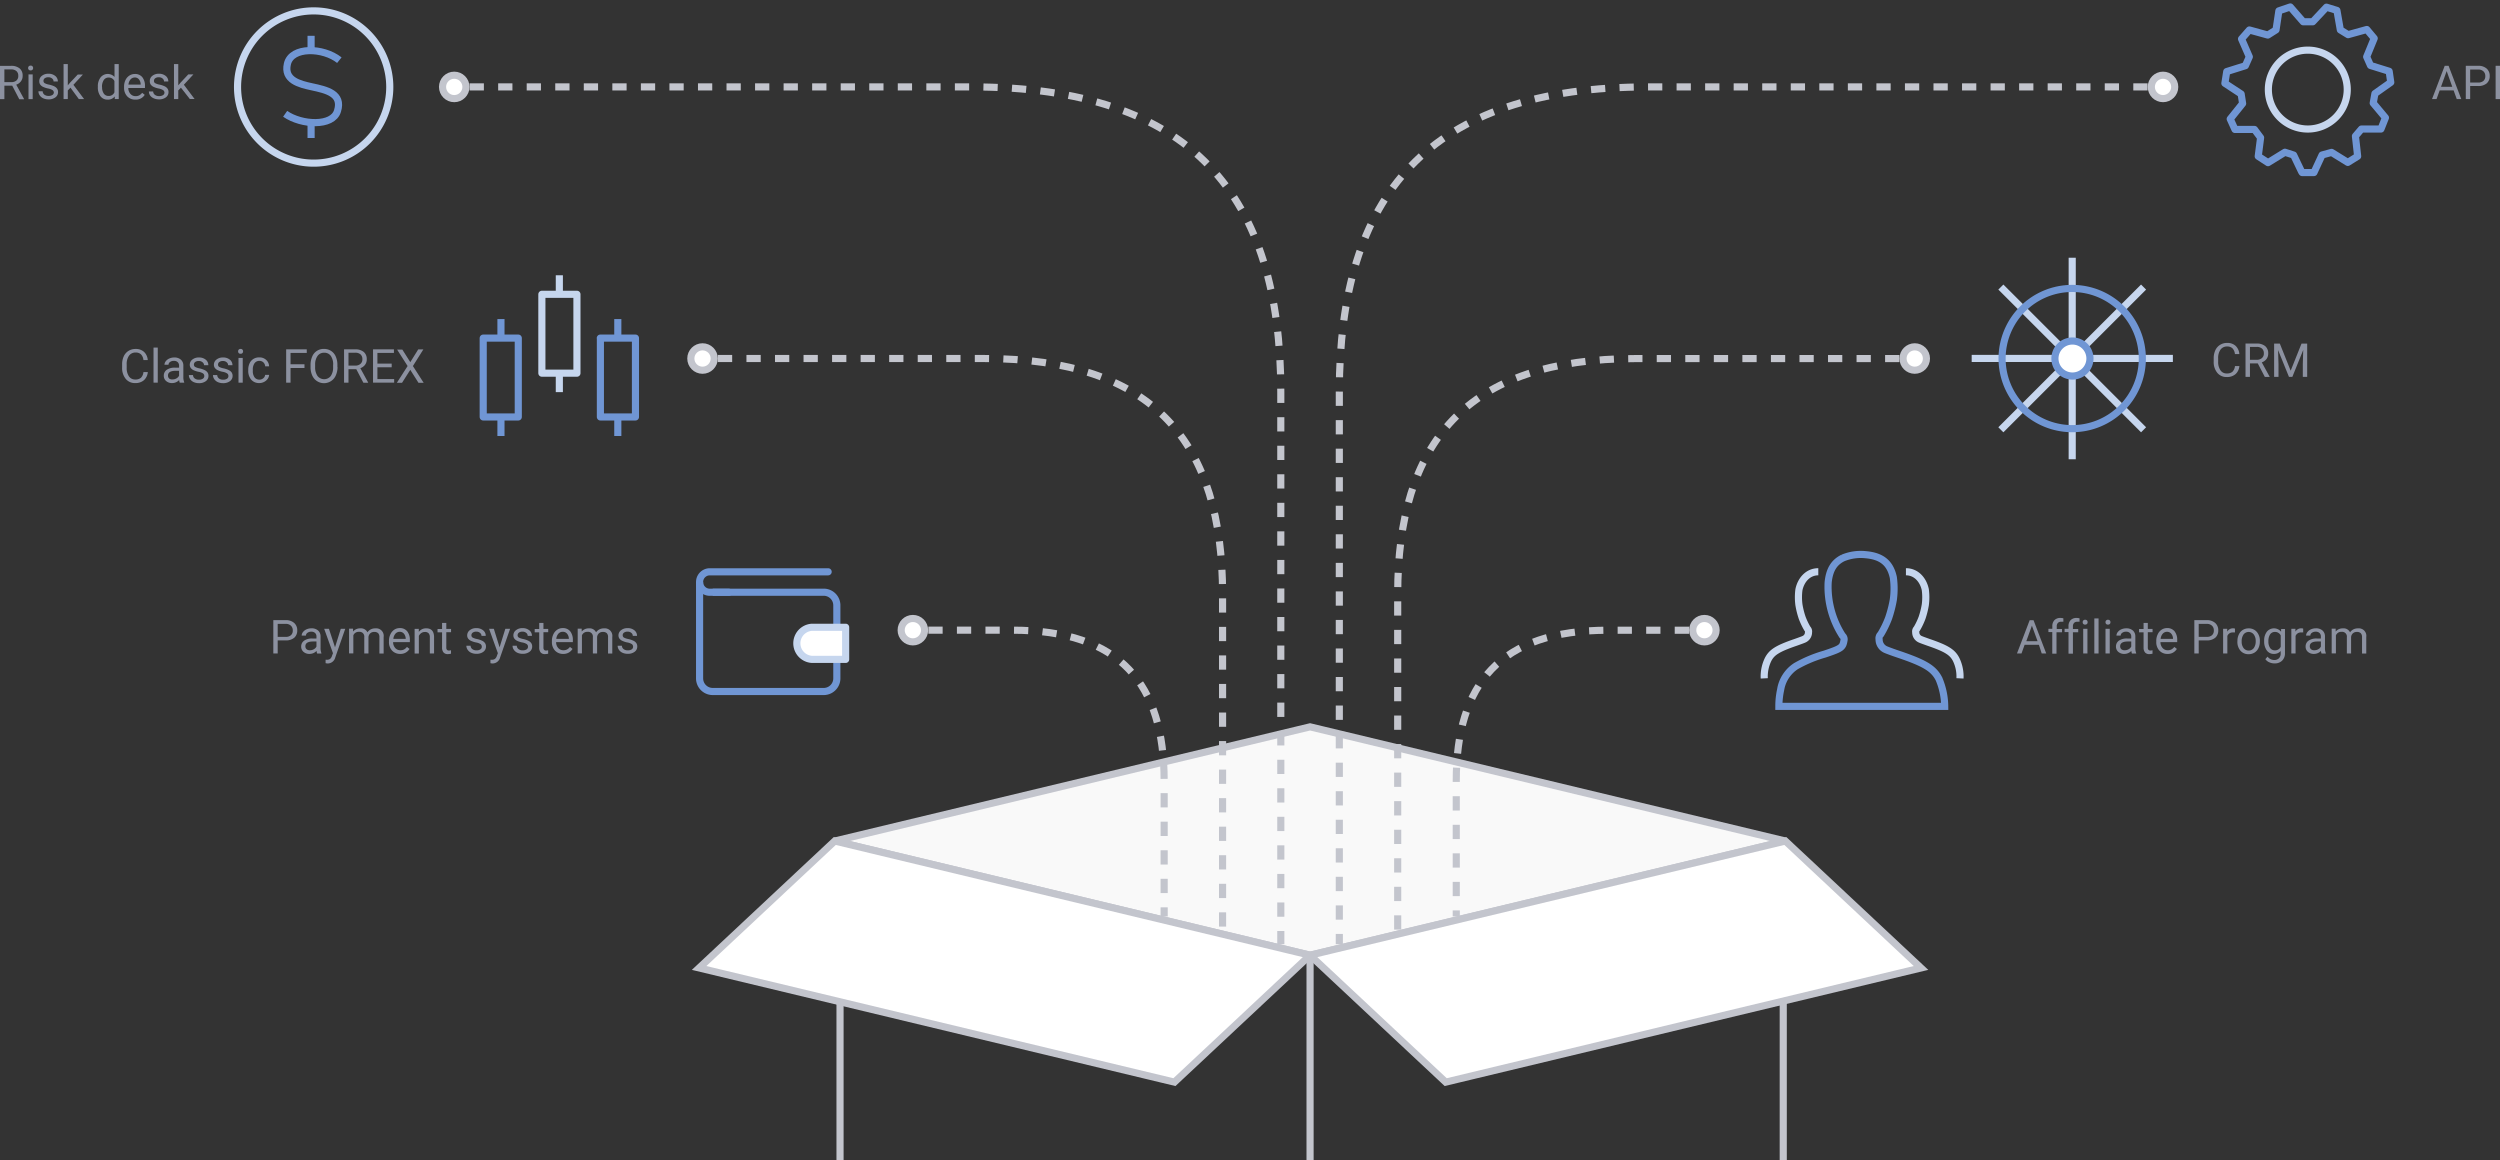 <svg id="Layer_1" data-name="Layer 1" xmlns="http://www.w3.org/2000/svg" viewBox="0 0 525.49 243.9"><rect x="0" y="0" width="525.49" height="243.9" fill="#333333" stroke="none"/><defs><style>.cls-1{fill:#f9f9f9;}.cls-1,.cls-15,.cls-17,.cls-2,.cls-3{stroke:#c3c5cd;}.cls-1,.cls-11,.cls-13,.cls-15,.cls-16,.cls-17,.cls-18,.cls-2,.cls-3,.cls-6,.cls-7{stroke-width:1.5px;}.cls-11,.cls-13,.cls-14,.cls-15,.cls-16,.cls-18,.cls-2,.cls-6,.cls-7,.cls-8,.cls-9{fill:none;}.cls-10,.cls-12,.cls-17,.cls-3{fill:#fff;}.cls-4{isolation:isolate;}.cls-5{fill:#8c91a0;}.cls-12,.cls-14,.cls-16,.cls-18,.cls-6,.cls-8{stroke:#c6d6ee;}.cls-10,.cls-11,.cls-13,.cls-7,.cls-9{stroke:#7096d4;}.cls-8{stroke-width:1.5px;}.cls-10,.cls-11,.cls-12,.cls-13,.cls-14,.cls-15,.cls-16,.cls-17,.cls-18,.cls-9{stroke-linejoin:round;}.cls-10,.cls-12,.cls-14,.cls-9{stroke-width:1.5px;}.cls-13,.cls-18{stroke-linecap:round;}.cls-15{stroke-dasharray:3 3;}</style></defs><title>binary</title><g id="g15641"><path id="path15621" class="cls-1" d="M313.8,246.84l99.91-24-99.91-24-99.91,24Z" transform="translate(-38.43 -46.06)"/><path id="path15629" class="cls-2" d="M313.8,246.84V290" transform="translate(-38.43 -46.06)"/><path id="path15633" class="cls-2" d="M215,223.36V290" transform="translate(-38.43 -46.06)"/><path id="path15623" class="cls-3" d="M313.8,246.84l-28.51,26.68-99.91-24,28.51-26.68Z" transform="translate(-38.43 -46.06)"/><path id="path15637" class="cls-2" d="M413.26,223.36V290" transform="translate(-38.43 -46.06)"/><path id="path15627" class="cls-3" d="M313.8,246.84l28.51,26.68,99.91-24-28.51-26.68Z" transform="translate(-38.43 -46.06)"/></g><g id="text15685" class="cls-4"><g class="cls-4"><path class="cls-5" d="M69.5,124.27a2.57,2.57,0,0,1-.82,1.71,2.68,2.68,0,0,1-1.83.6,2.46,2.46,0,0,1-2-.89,3.57,3.57,0,0,1-.75-2.37v-0.67a4,4,0,0,1,.35-1.71,2.61,2.61,0,0,1,1-1.13,2.75,2.75,0,0,1,1.48-.4,2.52,2.52,0,0,1,1.78.62,2.6,2.6,0,0,1,.78,1.72H68.58a2,2,0,0,0-.52-1.21,1.57,1.57,0,0,0-1.12-.38,1.65,1.65,0,0,0-1.38.65,3,3,0,0,0-.5,1.86v0.68a3.08,3.08,0,0,0,.47,1.81,1.53,1.53,0,0,0,1.33.67,1.77,1.77,0,0,0,1.18-.35,1.93,1.93,0,0,0,.54-1.21H69.5Z" transform="translate(-38.43 -46.06)"/><path class="cls-5" d="M71.58,126.49H70.7v-7.37h0.89v7.37Z" transform="translate(-38.43 -46.06)"/><path class="cls-5" d="M76.21,126.49a1.87,1.87,0,0,1-.12-0.55,2,2,0,0,1-1.48.64,1.83,1.83,0,0,1-1.26-.43,1.4,1.4,0,0,1-.49-1.1,1.47,1.47,0,0,1,.62-1.26,2.91,2.91,0,0,1,1.73-.45h0.86v-0.41a1,1,0,0,0-.28-0.74,1.12,1.12,0,0,0-.82-0.28,1.29,1.29,0,0,0-.8.24,0.71,0.71,0,0,0-.32.58H73a1.23,1.23,0,0,1,.28-0.75,1.88,1.88,0,0,1,.75-0.57,2.52,2.52,0,0,1,1-.21,2.05,2.05,0,0,1,1.41.45,1.62,1.62,0,0,1,.53,1.24v2.39a2.92,2.92,0,0,0,.18,1.14v0.08H76.21Zm-1.47-.68a1.55,1.55,0,0,0,.79-0.22,1.31,1.31,0,0,0,.54-0.56V124h-0.7q-1.63,0-1.63,1a0.81,0.81,0,0,0,.28.65A1.07,1.07,0,0,0,74.74,125.81Z" transform="translate(-38.43 -46.06)"/><path class="cls-5" d="M81.37,125.11a0.65,0.65,0,0,0-.27-0.56,2.6,2.6,0,0,0-.94-0.34,4.44,4.44,0,0,1-1.07-.35,1.51,1.51,0,0,1-.58-0.48,1.15,1.15,0,0,1-.19-0.66,1.35,1.35,0,0,1,.54-1.08,2.11,2.11,0,0,1,1.38-.44,2.17,2.17,0,0,1,1.43.46,1.45,1.45,0,0,1,.55,1.17H81.32A0.8,0.8,0,0,0,81,122.2a1.16,1.16,0,0,0-.78-0.26,1.21,1.21,0,0,0-.76.21,0.66,0.66,0,0,0-.27.55,0.54,0.54,0,0,0,.25.48,3.12,3.12,0,0,0,.92.31,4.8,4.8,0,0,1,1.08.36,1.57,1.57,0,0,1,.61.5,1.22,1.22,0,0,1,.2.71,1.33,1.33,0,0,1-.56,1.12,2.33,2.33,0,0,1-1.44.42,2.61,2.61,0,0,1-1.1-.22,1.79,1.79,0,0,1-.75-0.62,1.48,1.48,0,0,1-.27-0.86H79a0.92,0.92,0,0,0,.36.71,1.39,1.39,0,0,0,.88.26,1.43,1.43,0,0,0,.81-0.2A0.63,0.63,0,0,0,81.37,125.11Z" transform="translate(-38.43 -46.06)"/><path class="cls-5" d="M86.44,125.11a0.65,0.65,0,0,0-.27-0.56,2.6,2.6,0,0,0-.94-0.34,4.44,4.44,0,0,1-1.07-.35,1.51,1.51,0,0,1-.58-0.48,1.15,1.15,0,0,1-.19-0.66,1.35,1.35,0,0,1,.54-1.08,2.11,2.11,0,0,1,1.38-.44,2.17,2.17,0,0,1,1.43.46,1.45,1.45,0,0,1,.55,1.17H86.38a0.8,0.8,0,0,0-.31-0.63,1.16,1.16,0,0,0-.78-0.26,1.21,1.21,0,0,0-.76.21,0.66,0.66,0,0,0-.27.55,0.54,0.54,0,0,0,.25.48,3.12,3.12,0,0,0,.92.31,4.8,4.8,0,0,1,1.08.36,1.57,1.57,0,0,1,.61.5,1.22,1.22,0,0,1,.2.71,1.33,1.33,0,0,1-.56,1.12,2.33,2.33,0,0,1-1.44.42,2.61,2.61,0,0,1-1.1-.22,1.79,1.79,0,0,1-.75-0.62,1.48,1.48,0,0,1-.27-0.86h0.89a0.92,0.92,0,0,0,.36.71,1.39,1.39,0,0,0,.88.26,1.43,1.43,0,0,0,.81-0.2A0.63,0.63,0,0,0,86.44,125.11Z" transform="translate(-38.43 -46.06)"/><path class="cls-5" d="M88.48,119.92a0.53,0.53,0,0,1,.13-0.37,0.5,0.5,0,0,1,.39-0.15,0.5,0.5,0,0,1,.39.15,0.52,0.52,0,0,1,.13.37,0.5,0.5,0,0,1-.13.36,0.51,0.51,0,0,1-.39.14,0.51,0.51,0,0,1-.39-0.14A0.51,0.51,0,0,1,88.48,119.92Zm1,6.57H88.56V121.3h0.89v5.19Z" transform="translate(-38.43 -46.06)"/><path class="cls-5" d="M92.94,125.86a1.28,1.28,0,0,0,.83-0.29,1,1,0,0,0,.39-0.72H95a1.61,1.61,0,0,1-.31.85,2,2,0,0,1-.76.64,2.19,2.19,0,0,1-1,.24,2.14,2.14,0,0,1-1.69-.71,2.82,2.82,0,0,1-.63-1.94v-0.15a3.13,3.13,0,0,1,.28-1.35,2.12,2.12,0,0,1,.8-0.92,2.28,2.28,0,0,1,1.23-.33,2.08,2.08,0,0,1,1.45.52,1.87,1.87,0,0,1,.62,1.36H94.17a1.23,1.23,0,0,0-.38-0.83,1.19,1.19,0,0,0-.85-0.32,1.24,1.24,0,0,0-1,.49,2.29,2.29,0,0,0-.37,1.41V124a2.24,2.24,0,0,0,.37,1.38A1.25,1.25,0,0,0,92.94,125.86Z" transform="translate(-38.43 -46.06)"/><path class="cls-5" d="M102.43,123.41H99.5v3.08H98.58v-7h4.33v0.75H99.5v2.39h2.93v0.75Z" transform="translate(-38.43 -46.06)"/><path class="cls-5" d="M109.38,123.22A4.32,4.32,0,0,1,109,125a2.61,2.61,0,0,1-1,1.17,2.7,2.7,0,0,1-3.93-1.16,4.14,4.14,0,0,1-.36-1.74v-0.5a4.27,4.27,0,0,1,.35-1.78,2.59,2.59,0,0,1,2.46-1.59,2.71,2.71,0,0,1,1.48.41,2.61,2.61,0,0,1,1,1.18,4.33,4.33,0,0,1,.35,1.79v0.44Zm-0.92-.45a3.13,3.13,0,0,0-.5-1.91,1.64,1.64,0,0,0-1.4-.66,1.63,1.63,0,0,0-1.37.66,3.07,3.07,0,0,0-.52,1.84v0.51a3.14,3.14,0,0,0,.51,1.89,1.77,1.77,0,0,0,2.77,0,3.12,3.12,0,0,0,.5-1.86v-0.52Z" transform="translate(-38.43 -46.06)"/><path class="cls-5" d="M113.32,123.66h-1.64v2.83h-0.93v-7h2.31a2.74,2.74,0,0,1,1.82.54,1.93,1.93,0,0,1,.64,1.56,1.88,1.88,0,0,1-.35,1.14,2.1,2.1,0,0,1-1,.72l1.64,3v0.06h-1Zm-1.64-.75h1.42a1.6,1.6,0,0,0,1.09-.36,1.2,1.2,0,0,0,.41-1,1.27,1.27,0,0,0-.39-1,1.63,1.63,0,0,0-1.12-.35h-1.41v2.65Z" transform="translate(-38.43 -46.06)"/><path class="cls-5" d="M120.76,123.26h-3v2.48h3.52v0.75h-4.44v-7h4.39v0.75h-3.47v2.25h3v0.75Z" transform="translate(-38.43 -46.06)"/><path class="cls-5" d="M124.67,122.18l1.67-2.68h1.08L125.22,123l2.26,3.52h-1.09l-1.72-2.72-1.73,2.72h-1.09l2.26-3.52-2.21-3.46H123Z" transform="translate(-38.43 -46.06)"/></g></g><g id="text15693" class="cls-4"><g class="cls-4"><path class="cls-5" d="M41,64.07H39.35v2.83H38.43v-7h2.31a2.74,2.74,0,0,1,1.82.54A1.93,1.93,0,0,1,43.19,62a1.88,1.88,0,0,1-.35,1.14,2.1,2.1,0,0,1-1,.72l1.64,3v0.06h-1Zm-1.64-.75h1.42A1.59,1.59,0,0,0,41.86,63a1.2,1.2,0,0,0,.41-1,1.27,1.27,0,0,0-.39-1,1.63,1.63,0,0,0-1.12-.35H39.35v2.65Z" transform="translate(-38.43 -46.06)"/><path class="cls-5" d="M44.34,60.33A0.53,0.53,0,0,1,44.48,60a0.5,0.5,0,0,1,.39-0.15,0.5,0.5,0,0,1,.39.15,0.52,0.52,0,0,1,.13.36,0.5,0.5,0,0,1-.13.36,0.51,0.51,0,0,1-.39.14,0.5,0.5,0,0,1-.39-0.14A0.51,0.51,0,0,1,44.34,60.33Zm1,6.57H44.42V61.7H45.3v5.19Z" transform="translate(-38.43 -46.06)"/><path class="cls-5" d="M49.75,65.52A0.65,0.65,0,0,0,49.47,65a2.61,2.61,0,0,0-.94-0.34,4.49,4.49,0,0,1-1.07-.35,1.52,1.52,0,0,1-.58-0.48,1.15,1.15,0,0,1-.19-0.66A1.35,1.35,0,0,1,47.23,62a2.11,2.11,0,0,1,1.38-.44,2.17,2.17,0,0,1,1.43.46,1.45,1.45,0,0,1,.55,1.17H49.69a0.8,0.8,0,0,0-.31-0.63,1.16,1.16,0,0,0-.78-0.26,1.21,1.21,0,0,0-.76.21,0.66,0.66,0,0,0-.27.55,0.54,0.54,0,0,0,.25.48,3.14,3.14,0,0,0,.92.31,4.8,4.8,0,0,1,1.08.35,1.58,1.58,0,0,1,.61.5,1.22,1.22,0,0,1,.2.71,1.33,1.33,0,0,1-.56,1.12,2.33,2.33,0,0,1-1.44.42,2.61,2.61,0,0,1-1.1-.22,1.8,1.8,0,0,1-.75-0.62,1.49,1.49,0,0,1-.27-0.86H47.4a0.92,0.92,0,0,0,.36.71,1.39,1.39,0,0,0,.88.26,1.43,1.43,0,0,0,.81-0.2A0.63,0.63,0,0,0,49.75,65.52Z" transform="translate(-38.43 -46.06)"/><path class="cls-5" d="M53.24,64.49l-0.56.58v1.82H51.79V59.52h0.89V64l0.48-.57,1.62-1.71h1.08l-2,2.17,2.25,3H55Z" transform="translate(-38.43 -46.06)"/><path class="cls-5" d="M59,64.25a3,3,0,0,1,.57-1.92,1.93,1.93,0,0,1,2.93-.1V59.52h0.89v7.37H62.55l0-.56A1.81,1.81,0,0,1,61,67a1.77,1.77,0,0,1-1.47-.74A3.08,3.08,0,0,1,59,64.32V64.25Zm0.89,0.1a2.3,2.3,0,0,0,.36,1.38,1.18,1.18,0,0,0,1,.5,1.29,1.29,0,0,0,1.23-.76V63.09a1.3,1.3,0,0,0-1.22-.73,1.18,1.18,0,0,0-1,.5A2.53,2.53,0,0,0,59.87,64.35Z" transform="translate(-38.43 -46.06)"/><path class="cls-5" d="M66.89,67a2.27,2.27,0,0,1-1.72-.69,2.57,2.57,0,0,1-.66-1.85V64.28a3.11,3.11,0,0,1,.29-1.38,2.3,2.3,0,0,1,.82-0.95,2.08,2.08,0,0,1,1.15-.34,1.94,1.94,0,0,1,1.57.67,2.89,2.89,0,0,1,.56,1.91v0.37H65.4a1.84,1.84,0,0,0,.45,1.24,1.41,1.41,0,0,0,1.09.47,1.55,1.55,0,0,0,.8-0.19,2,2,0,0,0,.57-0.51L68.85,66A2.18,2.18,0,0,1,66.89,67Zm-0.11-4.65a1.19,1.19,0,0,0-.9.39,1.9,1.9,0,0,0-.45,1.1H68V63.75a1.69,1.69,0,0,0-.36-1A1.12,1.12,0,0,0,66.78,62.34Z" transform="translate(-38.43 -46.06)"/><path class="cls-5" d="M73,65.52A0.65,0.65,0,0,0,72.7,65a2.61,2.61,0,0,0-.94-0.34,4.49,4.49,0,0,1-1.07-.35,1.52,1.52,0,0,1-.58-0.48,1.15,1.15,0,0,1-.19-0.66A1.35,1.35,0,0,1,70.45,62a2.11,2.11,0,0,1,1.38-.44,2.17,2.17,0,0,1,1.43.46,1.45,1.45,0,0,1,.55,1.17H72.91a0.8,0.8,0,0,0-.31-0.63,1.16,1.16,0,0,0-.78-0.26,1.21,1.21,0,0,0-.76.21,0.66,0.66,0,0,0-.27.55,0.54,0.54,0,0,0,.25.48,3.14,3.14,0,0,0,.92.31,4.8,4.8,0,0,1,1.08.35,1.58,1.58,0,0,1,.61.5,1.22,1.22,0,0,1,.2.71,1.33,1.33,0,0,1-.56,1.12,2.33,2.33,0,0,1-1.44.42,2.61,2.61,0,0,1-1.1-.22A1.8,1.8,0,0,1,70,66.15a1.49,1.49,0,0,1-.27-0.86h0.89A0.92,0.92,0,0,0,71,66a1.39,1.39,0,0,0,.88.26,1.43,1.43,0,0,0,.81-0.2A0.63,0.63,0,0,0,73,65.52Z" transform="translate(-38.43 -46.06)"/><path class="cls-5" d="M76.46,64.49l-0.56.58v1.82H75V59.52H75.9V64l0.48-.57L78,61.7h1.08l-2,2.17,2.25,3h-1Z" transform="translate(-38.43 -46.06)"/></g></g><g id="text15697" class="cls-4"><g class="cls-4"><path class="cls-5" d="M96.8,180.68v2.73H95.88v-7h2.58a2.58,2.58,0,0,1,1.8.59,2,2,0,0,1,.65,1.55,2,2,0,0,1-.64,1.57,2.7,2.7,0,0,1-1.82.55H96.8Zm0-.75h1.65a1.65,1.65,0,0,0,1.13-.35,1.27,1.27,0,0,0,.39-1,1.32,1.32,0,0,0-.39-1,1.55,1.55,0,0,0-1.08-.39H96.8v2.74Z" transform="translate(-38.43 -46.06)"/><path class="cls-5" d="M105.09,183.42a1.87,1.87,0,0,1-.12-0.55,2,2,0,0,1-1.48.64,1.83,1.83,0,0,1-1.26-.43,1.4,1.4,0,0,1-.49-1.1,1.47,1.47,0,0,1,.62-1.26,2.91,2.91,0,0,1,1.73-.45h0.86v-0.41a1,1,0,0,0-.28-0.74,1.12,1.12,0,0,0-.82-0.28,1.29,1.29,0,0,0-.8.24,0.71,0.71,0,0,0-.32.58h-0.89a1.23,1.23,0,0,1,.28-0.75,1.88,1.88,0,0,1,.75-0.57,2.52,2.52,0,0,1,1-.21,2.05,2.05,0,0,1,1.41.45,1.62,1.62,0,0,1,.53,1.24v2.39a2.92,2.92,0,0,0,.18,1.14v0.08h-0.93Zm-1.47-.68a1.55,1.55,0,0,0,.79-0.22,1.31,1.31,0,0,0,.54-0.56V180.9h-0.7q-1.63,0-1.63,1a0.81,0.81,0,0,0,.28.65A1.07,1.07,0,0,0,103.62,182.74Z" transform="translate(-38.43 -46.06)"/><path class="cls-5" d="M108.85,182.12l1.21-3.89H111l-2.09,6a1.65,1.65,0,0,1-1.54,1.29h-0.17l-0.33-.06v-0.72l0.24,0a1.18,1.18,0,0,0,.7-0.18,1.32,1.32,0,0,0,.41-0.67l0.2-.53-1.85-5.13h1Z" transform="translate(-38.43 -46.06)"/><path class="cls-5" d="M112.64,178.23l0,0.58a1.91,1.91,0,0,1,1.54-.67,1.48,1.48,0,0,1,1.48.83,2,2,0,0,1,.67-0.6,2,2,0,0,1,1-.23,1.58,1.58,0,0,1,1.74,1.81v3.48h-0.89V180a1.19,1.19,0,0,0-.25-0.83,1.12,1.12,0,0,0-.85-0.28,1.18,1.18,0,0,0-.82.29,1.2,1.2,0,0,0-.38.79v3.44H115V180a1,1,0,0,0-1.11-1.13,1.19,1.19,0,0,0-1.19.74v3.79H111.8v-5.19h0.84Z" transform="translate(-38.43 -46.06)"/><path class="cls-5" d="M122.57,183.51a2.27,2.27,0,0,1-1.72-.69,2.57,2.57,0,0,1-.66-1.85V180.8a3.11,3.11,0,0,1,.29-1.38,2.31,2.31,0,0,1,.82-1,2.08,2.08,0,0,1,1.15-.34,1.94,1.94,0,0,1,1.57.67,2.89,2.89,0,0,1,.56,1.91v0.37h-3.52a1.85,1.85,0,0,0,.45,1.24,1.41,1.41,0,0,0,1.09.47,1.55,1.55,0,0,0,.8-0.19,2,2,0,0,0,.57-0.51l0.54,0.42A2.18,2.18,0,0,1,122.57,183.51Zm-0.11-4.65a1.18,1.18,0,0,0-.9.39,1.9,1.9,0,0,0-.45,1.1h2.6v-0.07a1.69,1.69,0,0,0-.36-1A1.12,1.12,0,0,0,122.46,178.86Z" transform="translate(-38.43 -46.06)"/><path class="cls-5" d="M126.46,178.23l0,0.65a1.89,1.89,0,0,1,1.55-.75q1.65,0,1.66,1.86v3.43h-0.89V180a1.2,1.2,0,0,0-.26-0.83,1,1,0,0,0-.78-0.27,1.28,1.28,0,0,0-.76.23,1.56,1.56,0,0,0-.51.6v3.7h-0.89v-5.19h0.84Z" transform="translate(-38.43 -46.06)"/><path class="cls-5" d="M132.24,177v1.26h1v0.69h-1v3.22a0.72,0.72,0,0,0,.13.47,0.54,0.54,0,0,0,.44.16,2.16,2.16,0,0,0,.42-0.06v0.72a2.59,2.59,0,0,1-.68.09,1.11,1.11,0,0,1-.9-0.36,1.55,1.55,0,0,1-.3-1v-3.22h-0.95v-0.69h0.95V177h0.89Z" transform="translate(-38.43 -46.06)"/><path class="cls-5" d="M139.7,182a0.65,0.65,0,0,0-.27-0.56,2.61,2.61,0,0,0-.95-0.34,4.43,4.43,0,0,1-1.07-.35,1.52,1.52,0,0,1-.59-0.48,1.15,1.15,0,0,1-.19-0.66,1.35,1.35,0,0,1,.54-1.08,2.11,2.11,0,0,1,1.38-.44,2.17,2.17,0,0,1,1.43.46,1.45,1.45,0,0,1,.55,1.17h-0.89a0.8,0.8,0,0,0-.31-0.63,1.16,1.16,0,0,0-.78-0.26,1.21,1.21,0,0,0-.76.21,0.66,0.66,0,0,0-.27.55,0.54,0.54,0,0,0,.25.48,3.13,3.13,0,0,0,.92.31,4.82,4.82,0,0,1,1.08.36,1.57,1.57,0,0,1,.61.5,1.22,1.22,0,0,1,.2.71,1.33,1.33,0,0,1-.56,1.12,2.33,2.33,0,0,1-1.44.42,2.61,2.61,0,0,1-1.1-.22,1.79,1.79,0,0,1-.75-0.62,1.48,1.48,0,0,1-.27-0.86h0.89a0.92,0.92,0,0,0,.36.71,1.39,1.39,0,0,0,.88.26,1.43,1.43,0,0,0,.81-0.2A0.63,0.63,0,0,0,139.7,182Z" transform="translate(-38.43 -46.06)"/><path class="cls-5" d="M143.44,182.12l1.21-3.89h1l-2.09,6a1.65,1.65,0,0,1-1.54,1.29h-0.17l-0.33-.06v-0.72l0.24,0a1.18,1.18,0,0,0,.7-0.18,1.32,1.32,0,0,0,.42-0.67l0.2-.53-1.85-5.13h1Z" transform="translate(-38.43 -46.06)"/><path class="cls-5" d="M149.41,182a0.65,0.65,0,0,0-.27-0.56,2.61,2.61,0,0,0-.95-0.34,4.43,4.43,0,0,1-1.07-.35,1.52,1.52,0,0,1-.59-0.48,1.15,1.15,0,0,1-.19-0.66,1.35,1.35,0,0,1,.54-1.08,2.11,2.11,0,0,1,1.38-.44,2.17,2.17,0,0,1,1.43.46,1.45,1.45,0,0,1,.55,1.17h-0.89a0.8,0.8,0,0,0-.31-0.63,1.16,1.16,0,0,0-.78-0.26,1.21,1.21,0,0,0-.76.21,0.66,0.66,0,0,0-.27.55,0.54,0.54,0,0,0,.25.48,3.13,3.13,0,0,0,.92.31,4.82,4.82,0,0,1,1.08.36,1.57,1.57,0,0,1,.61.5,1.22,1.22,0,0,1,.2.71,1.33,1.33,0,0,1-.56,1.12,2.33,2.33,0,0,1-1.44.42,2.61,2.61,0,0,1-1.1-.22,1.79,1.79,0,0,1-.75-0.62,1.48,1.48,0,0,1-.27-0.86h0.89a0.92,0.92,0,0,0,.36.71,1.39,1.39,0,0,0,.88.26,1.43,1.43,0,0,0,.81-0.2A0.63,0.63,0,0,0,149.41,182Z" transform="translate(-38.43 -46.06)"/><path class="cls-5" d="M152.66,177v1.26h1v0.69h-1v3.22a0.72,0.72,0,0,0,.13.47,0.54,0.54,0,0,0,.44.16,2.16,2.16,0,0,0,.42-0.06v0.72a2.59,2.59,0,0,1-.68.09,1.11,1.11,0,0,1-.9-0.36,1.55,1.55,0,0,1-.3-1v-3.22h-0.95v-0.69h0.95V177h0.89Z" transform="translate(-38.43 -46.06)"/><path class="cls-5" d="M156.82,183.51a2.26,2.26,0,0,1-1.72-.69,2.57,2.57,0,0,1-.66-1.85V180.8a3.11,3.11,0,0,1,.29-1.38,2.31,2.31,0,0,1,.83-1,2.07,2.07,0,0,1,1.15-.34,1.94,1.94,0,0,1,1.57.67,2.89,2.89,0,0,1,.56,1.91v0.37h-3.52a1.85,1.85,0,0,0,.45,1.24,1.41,1.41,0,0,0,1.09.47,1.55,1.55,0,0,0,.8-0.19,2,2,0,0,0,.57-0.51l0.54,0.42A2.18,2.18,0,0,1,156.82,183.51Zm-0.11-4.65a1.18,1.18,0,0,0-.9.39,1.9,1.9,0,0,0-.45,1.1H158v-0.07a1.7,1.7,0,0,0-.36-1A1.12,1.12,0,0,0,156.71,178.86Z" transform="translate(-38.43 -46.06)"/><path class="cls-5" d="M160.7,178.23l0,0.58a1.91,1.91,0,0,1,1.54-.67,1.48,1.48,0,0,1,1.48.83,2,2,0,0,1,.67-0.6,2,2,0,0,1,1-.23,1.58,1.58,0,0,1,1.74,1.81v3.48h-0.89V180a1.19,1.19,0,0,0-.25-0.83,1.12,1.12,0,0,0-.85-0.28,1.18,1.18,0,0,0-.82.29,1.2,1.2,0,0,0-.38.79v3.44h-0.89V180a1,1,0,0,0-1.11-1.13,1.19,1.19,0,0,0-1.19.74v3.79h-0.89v-5.19h0.84Z" transform="translate(-38.43 -46.06)"/><path class="cls-5" d="M171.5,182a0.65,0.65,0,0,0-.27-0.56,2.61,2.61,0,0,0-.95-0.34,4.43,4.43,0,0,1-1.07-.35,1.52,1.52,0,0,1-.59-0.48,1.15,1.15,0,0,1-.19-0.66,1.35,1.35,0,0,1,.54-1.08,2.11,2.11,0,0,1,1.38-.44,2.17,2.17,0,0,1,1.43.46,1.45,1.45,0,0,1,.55,1.17h-0.89a0.8,0.8,0,0,0-.31-0.63,1.16,1.16,0,0,0-.78-0.26,1.21,1.21,0,0,0-.76.21,0.66,0.66,0,0,0-.27.55,0.54,0.54,0,0,0,.25.48,3.13,3.13,0,0,0,.92.31,4.82,4.82,0,0,1,1.08.36,1.57,1.57,0,0,1,.61.5,1.22,1.22,0,0,1,.2.71,1.33,1.33,0,0,1-.56,1.12,2.33,2.33,0,0,1-1.44.42,2.61,2.61,0,0,1-1.1-.22,1.79,1.79,0,0,1-.75-0.62,1.48,1.48,0,0,1-.27-0.86h0.89a0.92,0.92,0,0,0,.36.71,1.39,1.39,0,0,0,.88.26,1.43,1.43,0,0,0,.81-0.2A0.63,0.63,0,0,0,171.5,182Z" transform="translate(-38.43 -46.06)"/></g></g><g id="g9886"><path id="path9884" class="cls-6" d="M439.05,166.24c2.15,0,3.63,1.69,4.07,3.76a12.28,12.28,0,0,1,0,3.21,17.76,17.76,0,0,1-.67,2.68,14.27,14.27,0,0,1-1.11,2.33,0.8,0.8,0,0,0-.23.73,1.58,1.58,0,0,0,1,1.5c0.21,0.1,1,.38,1.7.63,3.78,1.3,5,2.07,5.78,3.57a8.17,8.17,0,0,1,.82,4" transform="translate(-38.43 -46.06)"/><path id="path9882" class="cls-6" d="M420.63,166.24c-2.15,0-3.63,1.69-4.07,3.76a12.28,12.28,0,0,0,0,3.21,17.76,17.76,0,0,0,.67,2.68,14.27,14.27,0,0,0,1.11,2.33,0.8,0.8,0,0,1,.23.73,1.58,1.58,0,0,1-1,1.5c-0.21.1-1,.38-1.7,0.63-3.78,1.3-5,2.07-5.78,3.57a8.17,8.17,0,0,0-.82,4" transform="translate(-38.43 -46.06)"/><path id="path12116" class="cls-7" d="M412.72,191a7.29,7.29,0,0,1,3.21-4.92,27.1,27.1,0,0,1,6-2.52c3.54-1.18,3.84-1.39,4.1-2.88a1,1,0,0,0-.33-1,19,19,0,0,1-3-11.2c0.27-2.63,1.21-4.2,3.11-5.14a9.83,9.83,0,0,1,4.82-.68c3.35,0.3,5.12,1.77,5.77,4.78a17.46,17.46,0,0,1,0,4.67,25.3,25.3,0,0,1-1,3.89,20.54,20.54,0,0,1-1.65,3.39,1.15,1.15,0,0,0-.34,1.06,2.3,2.3,0,0,0,1.46,2.18c0.32,0.14,1.45.56,2.53,0.92,5.61,1.9,7.45,3,8.58,5.19a15.13,15.13,0,0,1,1.22,5.79H412.34A16.53,16.53,0,0,1,412.72,191Z" transform="translate(-38.43 -46.06)"/></g><g id="text12120" class="cls-4"><g class="cls-4"><path class="cls-5" d="M467,181.59H464l-0.66,1.83h-0.95l2.67-7h0.81l2.67,7h-0.95Zm-2.65-.75h2.37l-1.19-3.27Z" transform="translate(-38.43 -46.06)"/><path class="cls-5" d="M469.81,183.42v-4.5H469v-0.69h0.82V177.7a1.77,1.77,0,0,1,.45-1.29,1.69,1.69,0,0,1,1.26-.46,2.35,2.35,0,0,1,.61.08l0,0.72a2.51,2.51,0,0,0-.48,0,0.87,0.87,0,0,0-.67.25,1,1,0,0,0-.24.72v0.55h1.11v0.69H470.7v4.5h-0.89Z" transform="translate(-38.43 -46.06)"/><path class="cls-5" d="M473.22,183.42v-4.5H472.4v-0.69h0.82V177.7a1.77,1.77,0,0,1,.45-1.29,1.69,1.69,0,0,1,1.26-.46,2.35,2.35,0,0,1,.61.08l0,0.72a2.51,2.51,0,0,0-.48,0,0.87,0.87,0,0,0-.67.25,1,1,0,0,0-.24.72v0.55h1.11v0.69h-1.11v4.5h-0.89Z" transform="translate(-38.43 -46.06)"/><path class="cls-5" d="M476.2,176.85a0.53,0.53,0,0,1,.13-0.37,0.5,0.5,0,0,1,.39-0.15,0.51,0.51,0,0,1,.39.15,0.53,0.53,0,0,1,.13.37,0.51,0.51,0,0,1-.13.36,0.51,0.51,0,0,1-.39.14,0.5,0.5,0,0,1-.39-0.14A0.51,0.51,0,0,1,476.2,176.85Zm1,6.57h-0.89v-5.19h0.89v5.19Z" transform="translate(-38.43 -46.06)"/><path class="cls-5" d="M479.54,183.42h-0.89v-7.37h0.89v7.37Z" transform="translate(-38.43 -46.06)"/><path class="cls-5" d="M481,176.85a0.53,0.53,0,0,1,.13-0.37,0.5,0.5,0,0,1,.39-0.15,0.51,0.51,0,0,1,.39.15,0.53,0.53,0,0,1,.13.37,0.51,0.51,0,0,1-.13.36,0.51,0.51,0,0,1-.39.14,0.5,0.5,0,0,1-.39-0.14A0.51,0.51,0,0,1,481,176.85Zm1,6.57H481v-5.19h0.89v5.19Z" transform="translate(-38.43 -46.06)"/><path class="cls-5" d="M486.55,183.42a1.85,1.85,0,0,1-.12-0.55,2,2,0,0,1-1.48.64,1.83,1.83,0,0,1-1.26-.43,1.41,1.41,0,0,1-.49-1.1,1.47,1.47,0,0,1,.62-1.26,2.9,2.9,0,0,1,1.73-.45h0.86v-0.41a1,1,0,0,0-.28-0.74,1.12,1.12,0,0,0-.82-0.28,1.29,1.29,0,0,0-.8.24,0.71,0.71,0,0,0-.32.58H483.3a1.23,1.23,0,0,1,.28-0.75,1.88,1.88,0,0,1,.75-0.57,2.52,2.52,0,0,1,1-.21,2.05,2.05,0,0,1,1.41.45,1.62,1.62,0,0,1,.53,1.24v2.39a2.91,2.91,0,0,0,.18,1.14v0.08h-0.93Zm-1.47-.68a1.55,1.55,0,0,0,.79-0.22,1.3,1.3,0,0,0,.54-0.56V180.9h-0.7q-1.63,0-1.63,1a0.81,0.81,0,0,0,.28.65A1.07,1.07,0,0,0,485.08,182.74Z" transform="translate(-38.43 -46.06)"/><path class="cls-5" d="M489.89,177v1.26h1v0.69h-1v3.22a0.72,0.72,0,0,0,.13.47,0.54,0.54,0,0,0,.44.16,2.16,2.16,0,0,0,.42-0.06v0.72a2.59,2.59,0,0,1-.68.09,1.11,1.11,0,0,1-.9-0.36,1.55,1.55,0,0,1-.3-1v-3.22h-0.95v-0.69H489V177h0.89Z" transform="translate(-38.43 -46.06)"/><path class="cls-5" d="M494.05,183.51a2.26,2.26,0,0,1-1.72-.69,2.57,2.57,0,0,1-.66-1.85V180.8a3.11,3.11,0,0,1,.29-1.38,2.31,2.31,0,0,1,.83-1,2.07,2.07,0,0,1,1.15-.34,1.94,1.94,0,0,1,1.57.67,2.89,2.89,0,0,1,.56,1.91v0.37h-3.52a1.85,1.85,0,0,0,.45,1.24,1.41,1.41,0,0,0,1.09.47,1.55,1.55,0,0,0,.8-0.19,2,2,0,0,0,.57-0.51l0.54,0.42A2.18,2.18,0,0,1,494.05,183.51Zm-0.11-4.65a1.18,1.18,0,0,0-.9.39,1.9,1.9,0,0,0-.45,1.1h2.6v-0.07a1.7,1.7,0,0,0-.36-1A1.12,1.12,0,0,0,493.94,178.86Z" transform="translate(-38.43 -46.06)"/><path class="cls-5" d="M500.59,180.68v2.73h-0.92v-7h2.58a2.59,2.59,0,0,1,1.8.59,2,2,0,0,1,.65,1.55,2,2,0,0,1-.64,1.57,2.7,2.7,0,0,1-1.82.55h-1.65Zm0-.75h1.66a1.65,1.65,0,0,0,1.13-.35,1.27,1.27,0,0,0,.39-1,1.32,1.32,0,0,0-.39-1,1.55,1.55,0,0,0-1.08-.39h-1.71v2.74Z" transform="translate(-38.43 -46.06)"/><path class="cls-5" d="M508.24,179a2.66,2.66,0,0,0-.44,0,1.17,1.17,0,0,0-1.19.74v3.68h-0.89v-5.19h0.86v0.6a1.38,1.38,0,0,1,1.24-.7,0.91,0.91,0,0,1,.39.07V179Z" transform="translate(-38.43 -46.06)"/><path class="cls-5" d="M508.73,180.78a3.06,3.06,0,0,1,.3-1.37,2.23,2.23,0,0,1,.83-0.94,2.27,2.27,0,0,1,1.22-.33,2.19,2.19,0,0,1,1.71.73,2.82,2.82,0,0,1,.65,2v0.06a3.09,3.09,0,0,1-.29,1.36,2.2,2.2,0,0,1-.83.94,2.29,2.29,0,0,1-1.24.34,2.18,2.18,0,0,1-1.71-.73,2.81,2.81,0,0,1-.65-1.94v-0.06Zm0.89,0.11a2.22,2.22,0,0,0,.4,1.39,1.36,1.36,0,0,0,2.15,0,2.43,2.43,0,0,0,.4-1.48,2.21,2.21,0,0,0-.41-1.38,1.35,1.35,0,0,0-2.14,0A2.41,2.41,0,0,0,509.62,180.88Z" transform="translate(-38.43 -46.06)"/><path class="cls-5" d="M514.35,180.78a3,3,0,0,1,.56-1.93,1.93,1.93,0,0,1,3,0l0-.58h0.81v5.07a2.11,2.11,0,0,1-.6,1.59,2.2,2.2,0,0,1-1.6.58,2.66,2.66,0,0,1-1.1-.24,1.89,1.89,0,0,1-.82-0.66l0.46-.53a1.74,1.74,0,0,0,1.4.71,1.36,1.36,0,0,0,1-.37,1.39,1.39,0,0,0,.36-1V182.9a1.82,1.82,0,0,1-1.45.61,1.77,1.77,0,0,1-1.47-.73A3.21,3.21,0,0,1,514.35,180.78Zm0.89,0.1a2.32,2.32,0,0,0,.36,1.38,1.17,1.17,0,0,0,1,.5,1.3,1.3,0,0,0,1.23-.76v-2.37a1.31,1.31,0,0,0-1.22-.74,1.18,1.18,0,0,0-1,.5A2.54,2.54,0,0,0,515.24,180.88Z" transform="translate(-38.43 -46.06)"/><path class="cls-5" d="M522.58,179a2.66,2.66,0,0,0-.44,0,1.17,1.17,0,0,0-1.19.74v3.68h-0.89v-5.19h0.86v0.6a1.38,1.38,0,0,1,1.24-.7,0.91,0.91,0,0,1,.39.07V179Z" transform="translate(-38.43 -46.06)"/><path class="cls-5" d="M526.41,183.42a1.85,1.85,0,0,1-.12-0.55,2,2,0,0,1-1.48.64,1.83,1.83,0,0,1-1.26-.43,1.41,1.41,0,0,1-.49-1.1,1.47,1.47,0,0,1,.62-1.26,2.9,2.9,0,0,1,1.73-.45h0.86v-0.41a1,1,0,0,0-.28-0.74,1.12,1.12,0,0,0-.82-0.28,1.29,1.29,0,0,0-.8.24,0.71,0.71,0,0,0-.32.58h-0.89a1.23,1.23,0,0,1,.28-0.75,1.88,1.88,0,0,1,.75-0.57,2.52,2.52,0,0,1,1-.21,2.05,2.05,0,0,1,1.41.45,1.62,1.62,0,0,1,.53,1.24v2.39a2.91,2.91,0,0,0,.18,1.14v0.08h-0.93Zm-1.47-.68a1.55,1.55,0,0,0,.79-0.22,1.3,1.3,0,0,0,.54-0.56V180.9h-0.7q-1.63,0-1.63,1a0.81,0.81,0,0,0,.28.65A1.07,1.07,0,0,0,524.94,182.74Z" transform="translate(-38.43 -46.06)"/><path class="cls-5" d="M529.38,178.23l0,0.58a1.91,1.91,0,0,1,1.54-.67,1.48,1.48,0,0,1,1.48.83,2,2,0,0,1,.67-0.6,2,2,0,0,1,1-.23,1.58,1.58,0,0,1,1.74,1.81v3.48h-0.89V180a1.19,1.19,0,0,0-.25-0.83,1.12,1.12,0,0,0-.85-0.28,1.18,1.18,0,0,0-.82.29,1.2,1.2,0,0,0-.38.79v3.44h-0.89V180a1,1,0,0,0-1.11-1.13,1.19,1.19,0,0,0-1.19.74v3.79h-0.89v-5.19h0.84Z" transform="translate(-38.43 -46.06)"/></g></g><g id="text12126" class="cls-4"><g class="cls-4"><path class="cls-5" d="M554.17,65.06h-2.93l-0.66,1.83h-0.95l2.67-7h0.81l2.67,7h-0.95Zm-2.65-.75h2.37L552.71,61Z" transform="translate(-38.43 -46.06)"/><path class="cls-5" d="M557.65,64.16v2.73h-0.92v-7h2.58a2.59,2.59,0,0,1,1.8.58,2,2,0,0,1,.65,1.55,2,2,0,0,1-.64,1.57,2.7,2.7,0,0,1-1.82.55h-1.65Zm0-.75h1.66a1.65,1.65,0,0,0,1.13-.35,1.28,1.28,0,0,0,.39-1,1.32,1.32,0,0,0-.39-1,1.55,1.55,0,0,0-1.08-.39h-1.71V63.4Z" transform="translate(-38.43 -46.06)"/><path class="cls-5" d="M563.91,66.89H563v-7h0.92v7Z" transform="translate(-38.43 -46.06)"/></g></g><g id="text12170" class="cls-4"><g class="cls-4"><path class="cls-5" d="M509.14,123a2.57,2.57,0,0,1-.82,1.71,2.68,2.68,0,0,1-1.83.6,2.46,2.46,0,0,1-2-.89,3.57,3.57,0,0,1-.75-2.37v-0.67a4,4,0,0,1,.35-1.71,2.6,2.6,0,0,1,1-1.13,2.75,2.75,0,0,1,1.48-.4,2.53,2.53,0,0,1,1.78.62,2.61,2.61,0,0,1,.78,1.72h-0.93a2,2,0,0,0-.52-1.21,1.57,1.57,0,0,0-1.12-.38,1.65,1.65,0,0,0-1.38.65,3,3,0,0,0-.5,1.86v0.68a3.08,3.08,0,0,0,.48,1.81,1.53,1.53,0,0,0,1.33.67,1.77,1.77,0,0,0,1.18-.35,1.93,1.93,0,0,0,.54-1.21h0.93Z" transform="translate(-38.43 -46.06)"/><path class="cls-5" d="M513,122.44h-1.64v2.83h-0.93v-7h2.31a2.74,2.74,0,0,1,1.82.54,1.93,1.93,0,0,1,.64,1.56,1.89,1.89,0,0,1-.35,1.14,2.11,2.11,0,0,1-1,.72l1.64,3v0.06h-1Zm-1.64-.75h1.42a1.6,1.6,0,0,0,1.09-.36,1.21,1.21,0,0,0,.41-1,1.26,1.26,0,0,0-.39-1,1.63,1.63,0,0,0-1.12-.35h-1.41v2.65Z" transform="translate(-38.43 -46.06)"/><path class="cls-5" d="M517.64,118.28l2.28,5.7,2.28-5.7h1.19v7h-0.92v-2.72l0.09-2.94-2.29,5.66h-0.71l-2.29-5.64,0.09,2.92v2.72h-0.92v-7h1.19Z" transform="translate(-38.43 -46.06)"/></g></g><g id="g12209"><path id="path12211" class="cls-8" d="M489,136.4l-30-30m30,0-30,30m36.16-15H452.87M474,100.24v42.36" transform="translate(-38.43 -46.06)"/><path id="path12213" class="cls-9" d="M474,106.69a14.74,14.74,0,0,0-14.74,14.74h0A14.74,14.74,0,0,0,474,136.16h0a14.74,14.74,0,0,0,14.74-14.74h0A14.74,14.74,0,0,0,474,106.69h0Z" transform="translate(-38.43 -46.06)"/><path id="path12223" class="cls-10" d="M477.73,121.42a3.68,3.68,0,1,1-3.68-3.68A3.68,3.68,0,0,1,477.73,121.42Z" transform="translate(-38.43 -46.06)"/></g><g id="g12242"><path id="rect12233" class="cls-11" d="M188.24,170.54h23.33a2.76,2.76,0,0,1,2.76,2.76v15.35a2.76,2.76,0,0,1-2.76,2.76H188.24a2.76,2.76,0,0,1-2.76-2.76V168.39" transform="translate(-38.43 -46.06)"/><path id="rect12235" class="cls-12" d="M209.12,177.91h7.06v6.75h-7.06A3.38,3.38,0,0,1,209.12,177.91Z" transform="translate(-38.43 -46.06)"/><path id="rect12237" class="cls-13" d="M212.5,166.25H187.63a2.15,2.15,0,0,0,0,4.3h4" transform="translate(-38.43 -46.06)"/></g><g id="g9936"><path id="path9934" class="cls-14" d="M120.36,64.35a16,16,0,1,1-16-16A16,16,0,0,1,120.36,64.35Z" transform="translate(-38.43 -46.06)"/><path id="path9932" class="cls-9" d="M103.82,72v3.07" transform="translate(-38.43 -46.06)"/><path id="path9930" class="cls-9" d="M103.82,56.58v-3" transform="translate(-38.43 -46.06)"/><path id="path12249" class="cls-9" d="M109.76,58.71c-3.37-2.7-10.06-2.91-10.92.78-0.8,3.44,2.54,4.25,5.13,4.81,3.11,0.67,6.53,1.43,5.4,5.08-1,3.35-7.58,3-11,.6" transform="translate(-38.43 -46.06)"/></g><path id="path12267" class="cls-15" d="M131.14,64.33H242.65c46.56,0,65,23,65,64.09V244.53M183.33,121.42h62c35.86,0,50.08,17.84,50.08,49.51v70.52m-67.84-62.93h23.64c22.79,0,31.92,11.4,31.92,31.65V238.7M495.84,64.33H384.95c-46.56,0-65,23-65,64.09V244.53m123.72-123.1H382.3c-35.86,0-50.08,17.84-50.08,49.51v70.52m67.23-62.93h-23c-22.79,0-31.92,11.4-31.92,31.65V238.7" transform="translate(-38.43 -46.06)"/><g id="g9917"><path id="path9915" class="cls-11" d="M168.29,137.7v-4" transform="translate(-38.43 -46.06)"/><path id="path9913" class="cls-11" d="M168.29,117.13v-4" transform="translate(-38.43 -46.06)"/><path id="path9911" class="cls-11" d="M143.73,137.7v-4" transform="translate(-38.43 -46.06)"/><path id="path9909" class="cls-11" d="M143.73,117.13v-4" transform="translate(-38.43 -46.06)"/><path id="path9907" class="cls-16" d="M156,128.49v-4" transform="translate(-38.43 -46.06)"/><path id="path9905" class="cls-16" d="M156,107.92v-4" transform="translate(-38.43 -46.06)"/><path id="path9903" class="cls-11" d="M164.61,117.13H172V133.7h-7.37V117.13Z" transform="translate(-38.43 -46.06)"/><path id="path9901" class="cls-16" d="M152.33,107.92h7.37v16.58h-7.37V107.92Z" transform="translate(-38.43 -46.06)"/><path id="path12301" class="cls-11" d="M140,117.13h7.37V133.7H140V117.13Z" transform="translate(-38.43 -46.06)"/></g><circle id="path12330" class="cls-17" cx="95.48" cy="18.27" r="2.46"/><circle id="circle12332" class="cls-17" cx="147.67" cy="75.36" r="2.46"/><circle id="circle12334" class="cls-17" cx="191.88" cy="132.46" r="2.46"/><circle id="circle12336" class="cls-17" cx="454.66" cy="18.27" r="2.46"/><circle id="circle12338" class="cls-17" cx="402.47" cy="75.36" r="2.46"/><circle id="circle12340" class="cls-17" cx="358.26" cy="132.46" r="2.46"/><g id="g9895"><path id="path9893" class="cls-18" d="M531.81,64.89a8.29,8.29,0,1,1-8.29-8.29h0a8.29,8.29,0,0,1,8.29,8.29h0Z" transform="translate(-38.43 -46.06)"/><path id="path8429" class="cls-13" d="M522.22,82.16l-1.68-3.51-1.83-.59-3.55,2.19-2.06-1.34L513.6,75l-1.29-1.73-4.1,0-1-2.2,2.61-3.25-0.31-2-3.42-2.25,0.39-2.47,3.92-1.23L511.23,58l-1.64-3.76,1.65-1.88,3.88,1.07,1.72-1.09,0.6-4,2.4-.82,2.72,3.12h2l2.88-3.07,2.2,0.68,0.72,4.1,1.63,1,3.93-1.09,1.56,1.86L535.89,58l0.81,1.82,3.92,1.22,0.34,2.33-3.33,2.36-0.36,2,2.57,3.07-0.94,2.38-4.1,0-1.27,1.49L534,78.91l-2.07,1.29-3.41-2.11-2,.55-1.71,3.69-2.48,0-0.1-.2h0Z" transform="translate(-38.43 -46.06)"/></g></svg>